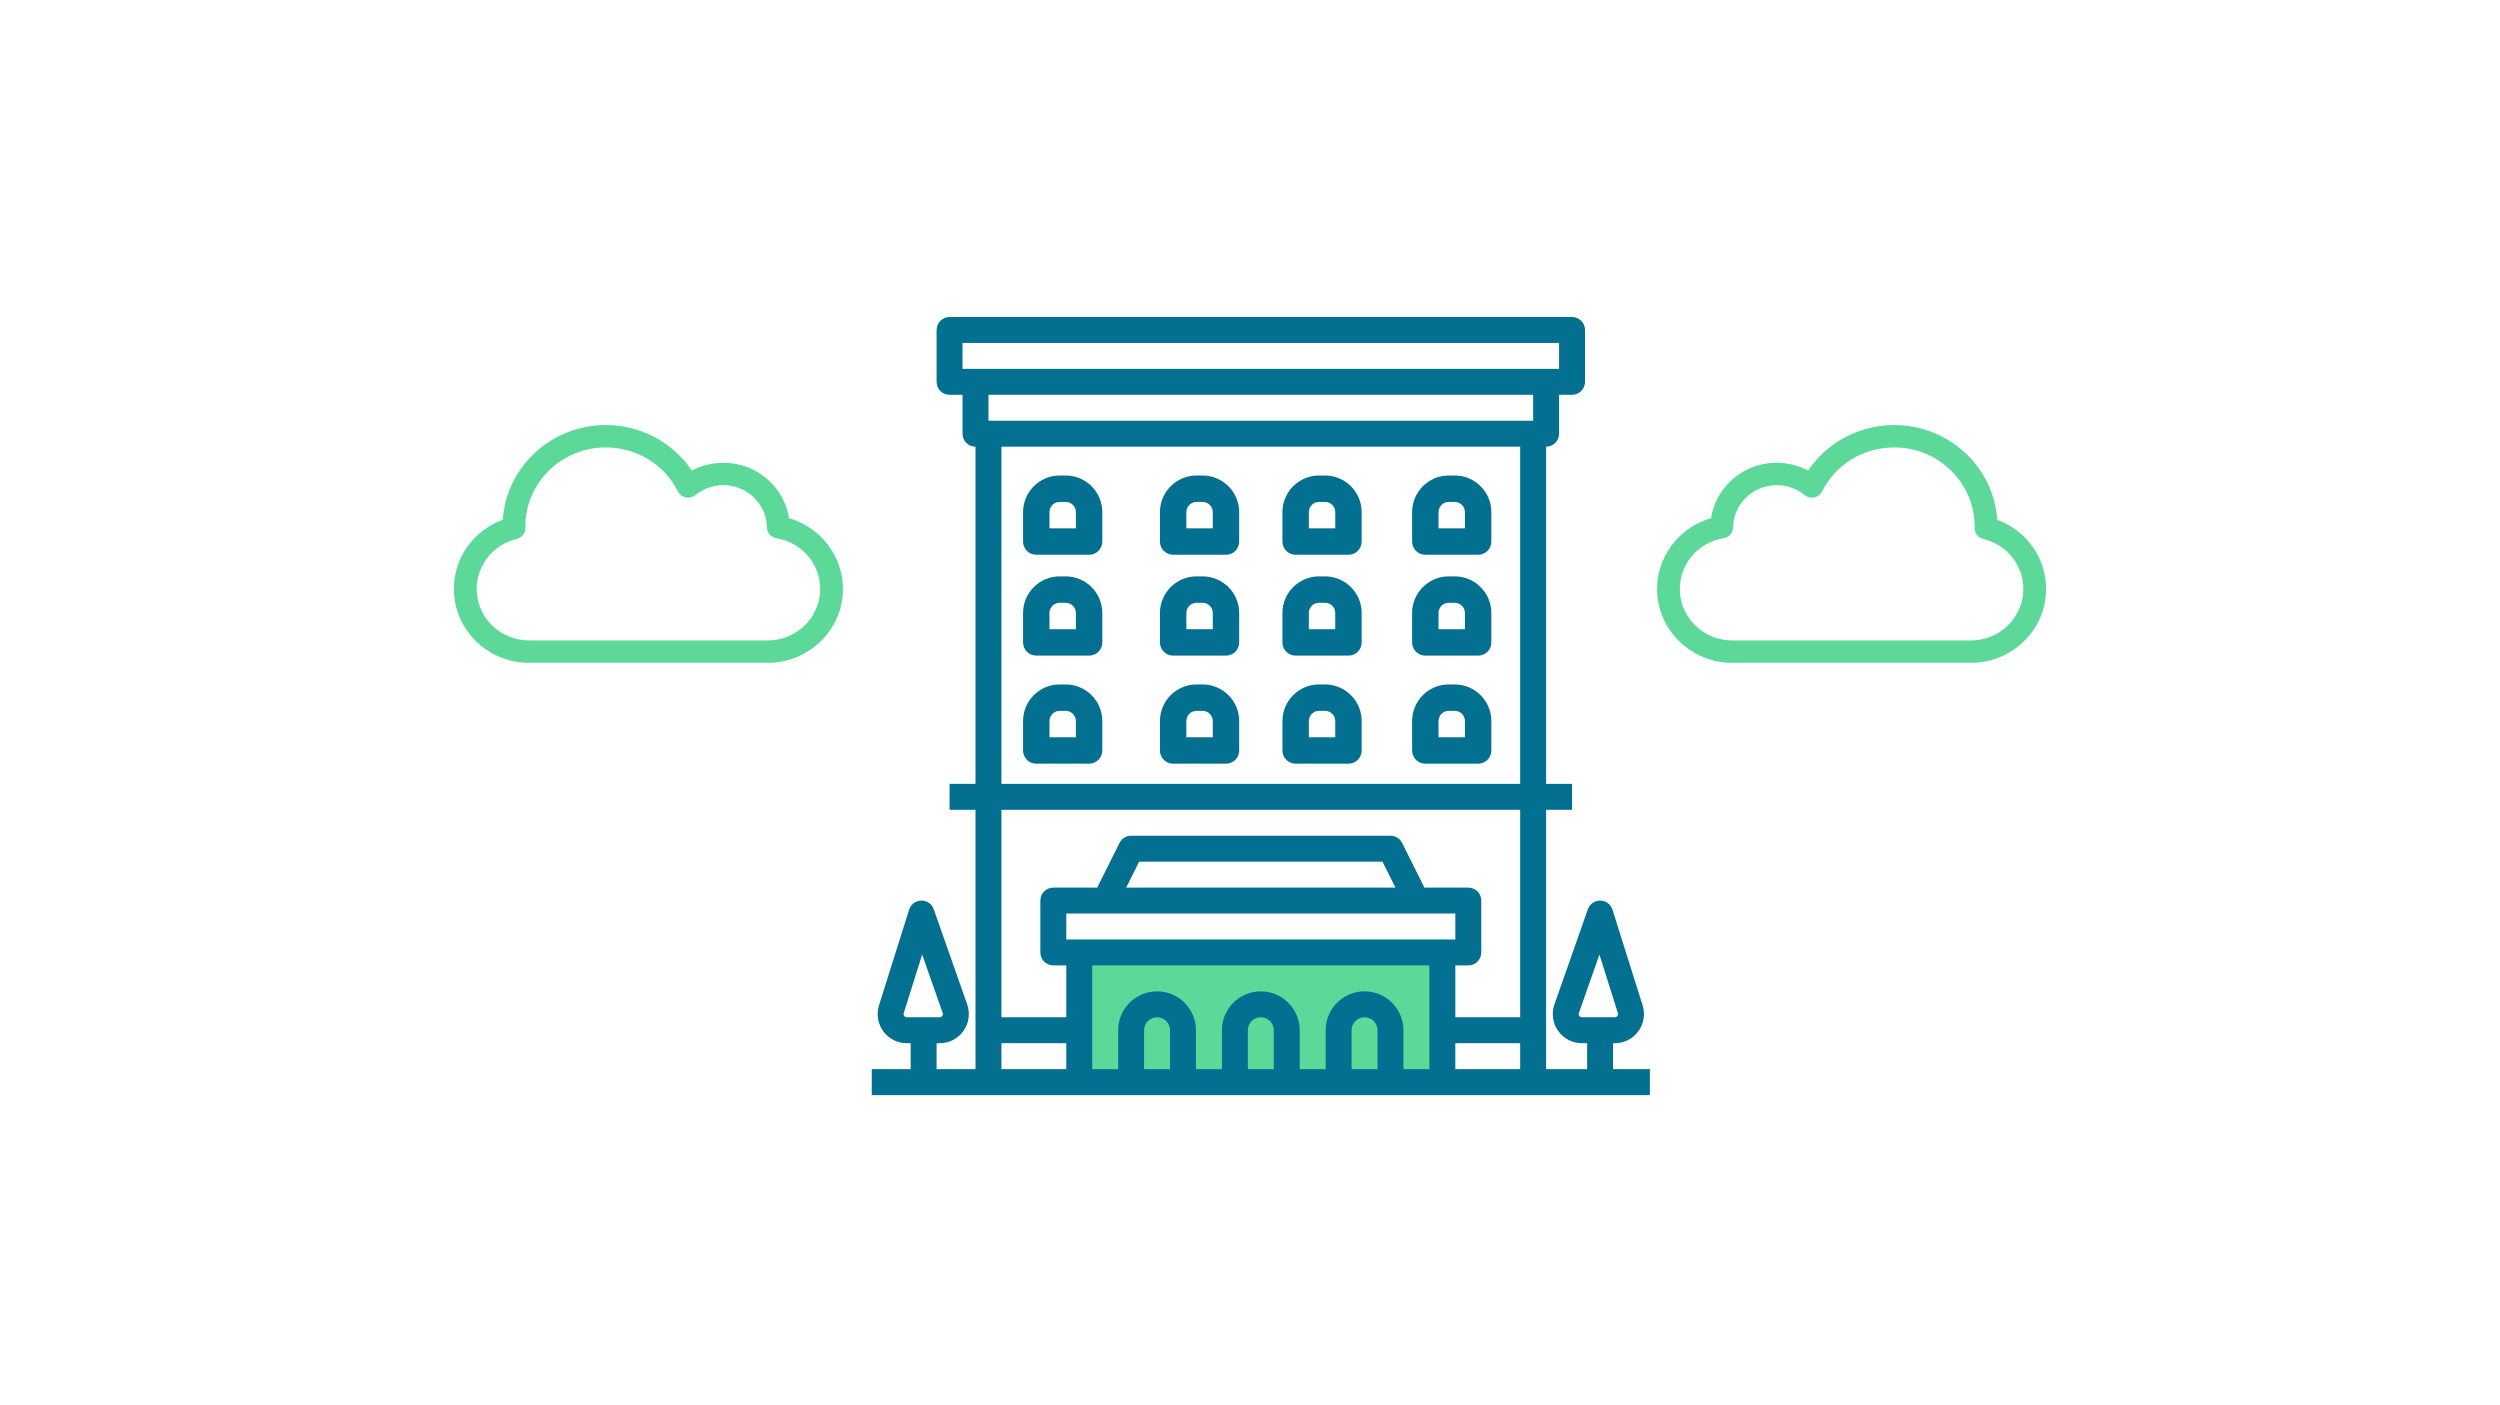 <svg xmlns="http://www.w3.org/2000/svg" width="347" height="195" viewBox="0 0 347 195">
  <g fill="none" fill-rule="evenodd">
    <g transform="translate(121 44)">
      <rect width="50" height="18" x="29" y="87" fill="#5CD999"/>
      <path fill="#037092" d="M97.2,0 C98.194,0 99,0.806 99,1.8 L99,1.8 L99,9 C99,9.994 98.194,10.8 97.2,10.8 L97.2,10.8 L95.4,10.8 L95.4,16.2 C95.4,17.194 94.594,18 93.6,18 L93.6,18 L93.6,64.8 L97.2,64.8 L97.2,68.4 L93.6,68.4 L93.6,104.4 L99.296,104.4 L99.296,100.8 L98.576,100.8 C97.262,100.8 96.03,100.163 95.271,99.091 C94.512,98.019 94.32,96.646 94.755,95.407 L94.755,95.407 L99.397,82.203 C99.65,81.482 100.331,81 101.095,81 L101.095,81 L101.124,81 C101.899,81.013 102.579,81.52 102.812,82.26 L102.812,82.26 L106.994,95.533 C107.382,96.763 107.161,98.105 106.398,99.145 C105.635,100.185 104.422,100.8 103.132,100.8 L103.132,100.8 L102.895,100.8 L102.895,104.4 L108,104.4 L108,108 L0,108 L0,104.4 L5.4,104.4 L5.4,100.8 L4.868,100.8 C3.578,100.8 2.365,100.185 1.603,99.145 C0.84,98.105 0.618,96.764 1.005,95.533 L1.005,95.533 L5.188,82.26 C5.421,81.52 6.1,81.013 6.876,81 L6.876,81 L6.905,81 C7.669,81 8.35,81.482 8.603,82.203 L8.603,82.203 L13.245,95.407 C13.68,96.646 13.488,98.019 12.729,99.091 C11.969,100.163 10.738,100.8 9.424,100.8 L9.424,100.8 L9,100.8 L9,104.4 L14.4,104.4 L14.4,68.4 L10.8,68.4 L10.8,64.8 L14.4,64.8 L14.4,18 C13.406,18 12.6,17.194 12.6,16.2 L12.6,16.2 L12.6,10.8 L10.8,10.8 C9.806,10.8 9,9.994 9,9 L9,9 L9,1.8 C9,0.806 9.806,0 10.8,0 L10.8,0 Z M77.4,90 L30.6,90 L30.6,104.4 L34.2,104.4 L34.2,99 C34.2,96.018 36.618,93.6 39.6,93.6 C42.582,93.6 45,96.018 45,99 L45,99 L45,104.4 L48.6,104.4 L48.6,99 C48.6,96.018 51.018,93.6 54,93.6 C56.982,93.6 59.4,96.018 59.4,99 L59.4,99 L59.4,104.4 L63,104.4 L63,99 C63,96.018 65.418,93.6 68.4,93.6 C71.382,93.6 73.8,96.018 73.8,99 L73.8,99 L73.8,104.4 L77.4,104.4 L77.4,90 Z M68.4,97.2 C67.406,97.2 66.6,98.006 66.6,99 L66.6,99 L66.6,104.4 L70.2,104.4 L70.2,99 C70.2,98.006 69.394,97.2 68.4,97.2 Z M54,97.2 C53.006,97.2 52.2,98.006 52.2,99 L52.2,99 L52.2,104.4 L55.8,104.4 L55.8,99 C55.8,98.006 54.994,97.2 54,97.2 Z M39.6,97.2 C38.606,97.2 37.8,98.006 37.8,99 L37.8,99 L37.8,104.4 L41.4,104.4 L41.4,99 C41.4,98.006 40.594,97.2 39.6,97.2 Z M90,100.8 L81,100.8 L81,104.4 L90,104.4 L90,100.8 Z M27,100.8 L18,100.8 L18,104.4 L27,104.4 L27,100.8 Z M90,68.4 L18,68.4 L18,97.2 L27,97.2 L27,90 L25.2,90 C24.206,90 23.4,89.194 23.4,88.2 L23.4,88.2 L23.4,81 C23.4,80.006 24.206,79.2 25.2,79.2 L25.2,79.2 L31.288,79.2 L34.39,72.995 C34.695,72.385 35.318,72 36,72 L36,72 L72,72 C72.682,72 73.305,72.385 73.61,72.995 L73.61,72.995 L76.712,79.2 L82.8,79.2 C83.794,79.2 84.6,80.006 84.6,81 L84.6,81 L84.6,88.2 C84.6,89.194 83.794,90 82.8,90 L82.8,90 L81,90 L81,97.2 L90,97.2 L90,68.4 Z M6.997,88.493 L4.439,96.615 C4.396,96.752 4.421,96.901 4.505,97.016 C4.59,97.132 4.725,97.2 4.868,97.2 L4.868,97.2 L9.424,97.2 C9.57,97.2 9.707,97.129 9.791,97.01 C9.875,96.89 9.896,96.738 9.848,96.6 L9.848,96.6 L6.997,88.493 Z M101.002,88.493 L98.152,96.601 C98.103,96.738 98.125,96.891 98.209,97.01 C98.293,97.129 98.43,97.2 98.576,97.2 L98.576,97.2 L103.133,97.2 C103.276,97.2 103.411,97.132 103.495,97.016 C103.58,96.901 103.605,96.752 103.562,96.615 L103.562,96.615 L101.002,88.493 Z M81,82.8 L27,82.8 L27,86.4 L81,86.4 L81,82.8 Z M70.888,75.6 L37.112,75.6 L35.312,79.2 L72.688,79.2 L70.888,75.6 Z M90,18 L18,18 L18,64.8 L90,64.8 L90,18 Z M45.917,51 C48.723,51.003 50.997,53.277 51,56.083 L51,56.083 L51,60.167 C51,61.179 50.179,62 49.167,62 L49.167,62 L41.833,62 C40.821,62 40,61.179 40,60.167 L40,60.167 L40,56.083 C40.003,53.277 42.277,51.003 45.083,51 L45.083,51 Z M62.917,51 C65.723,51.003 67.997,53.277 68,56.083 L68,56.083 L68,60.167 C68,61.179 67.179,62 66.167,62 L66.167,62 L58.833,62 C57.821,62 57,61.179 57,60.167 L57,60.167 L57,56.083 C57.003,53.277 59.277,51.003 62.083,51 L62.083,51 Z M80.917,51 C83.723,51.003 85.997,53.277 86,56.083 L86,56.083 L86,60.167 C86,61.179 85.179,62 84.167,62 L84.167,62 L76.833,62 C75.821,62 75,61.179 75,60.167 L75,60.167 L75,56.083 C75.003,53.277 77.277,51.003 80.083,51 L80.083,51 Z M26.917,51 C29.723,51.003 31.997,53.277 32,56.083 L32,56.083 L32,60.167 C32,61.179 31.179,62 30.167,62 L30.167,62 L22.833,62 C21.821,62 21,61.179 21,60.167 L21,60.167 L21,56.083 C21.003,53.277 23.277,51.003 26.083,51 L26.083,51 Z M62.917,54.667 L62.083,54.667 C61.301,54.668 60.668,55.301 60.667,56.083 L60.667,56.083 L60.667,58.333 L64.333,58.333 L64.333,56.083 C64.332,55.301 63.699,54.668 62.917,54.667 L62.917,54.667 Z M80.917,54.667 L80.083,54.667 C79.301,54.668 78.668,55.301 78.667,56.083 L78.667,56.083 L78.667,58.333 L82.333,58.333 L82.333,56.083 C82.332,55.301 81.699,54.668 80.917,54.667 L80.917,54.667 Z M26.917,54.667 L26.083,54.667 C25.301,54.668 24.668,55.301 24.667,56.083 L24.667,56.083 L24.667,58.333 L28.333,58.333 L28.333,56.083 C28.332,55.301 27.699,54.668 26.917,54.667 L26.917,54.667 Z M45.917,54.667 L45.083,54.667 C44.301,54.668 43.668,55.301 43.667,56.083 L43.667,56.083 L43.667,58.333 L47.333,58.333 L47.333,56.083 C47.332,55.301 46.699,54.668 45.917,54.667 L45.917,54.667 Z M62.917,36 C65.723,36.003 67.997,38.277 68,41.083 L68,41.083 L68,45.167 C68,46.179 67.179,47 66.167,47 L66.167,47 L58.833,47 C57.821,47 57,46.179 57,45.167 L57,45.167 L57,41.083 C57.003,38.277 59.277,36.003 62.083,36 L62.083,36 Z M80.917,36 C83.723,36.003 85.997,38.277 86,41.083 L86,41.083 L86,45.167 C86,46.179 85.179,47 84.167,47 L84.167,47 L76.833,47 C75.821,47 75,46.179 75,45.167 L75,45.167 L75,41.083 C75.003,38.277 77.277,36.003 80.083,36 L80.083,36 Z M26.917,36 C29.723,36.003 31.997,38.277 32,41.083 L32,41.083 L32,45.167 C32,46.179 31.179,47 30.167,47 L30.167,47 L22.833,47 C21.821,47 21,46.179 21,45.167 L21,45.167 L21,41.083 C21.003,38.277 23.277,36.003 26.083,36 L26.083,36 Z M45.917,36 C48.723,36.003 50.997,38.277 51,41.083 L51,41.083 L51,45.167 C51,46.179 50.179,47 49.167,47 L49.167,47 L41.833,47 C40.821,47 40,46.179 40,45.167 L40,45.167 L40,41.083 C40.003,38.277 42.277,36.003 45.083,36 L45.083,36 Z M62.917,39.667 L62.083,39.667 C61.301,39.668 60.668,40.301 60.667,41.083 L60.667,41.083 L60.667,43.333 L64.333,43.333 L64.333,41.083 C64.332,40.301 63.699,39.668 62.917,39.667 L62.917,39.667 Z M80.917,39.667 L80.083,39.667 C79.301,39.668 78.668,40.301 78.667,41.083 L78.667,41.083 L78.667,43.333 L82.333,43.333 L82.333,41.083 C82.332,40.301 81.699,39.668 80.917,39.667 L80.917,39.667 Z M26.917,39.667 L26.083,39.667 C25.301,39.668 24.668,40.301 24.667,41.083 L24.667,41.083 L24.667,43.333 L28.333,43.333 L28.333,41.083 C28.332,40.301 27.699,39.668 26.917,39.667 L26.917,39.667 Z M45.917,39.667 L45.083,39.667 C44.301,39.668 43.668,40.301 43.667,41.083 L43.667,41.083 L43.667,43.333 L47.333,43.333 L47.333,41.083 C47.332,40.301 46.699,39.668 45.917,39.667 L45.917,39.667 Z M80.917,22 C83.723,22.003 85.997,24.277 86,27.083 L86,27.083 L86,31.167 C86,32.179 85.179,33 84.167,33 L84.167,33 L76.833,33 C75.821,33 75,32.179 75,31.167 L75,31.167 L75,27.083 C75.003,24.277 77.277,22.003 80.083,22 L80.083,22 Z M26.917,22 C29.723,22.003 31.997,24.277 32,27.083 L32,27.083 L32,31.167 C32,32.179 31.179,33 30.167,33 L30.167,33 L22.833,33 C21.821,33 21,32.179 21,31.167 L21,31.167 L21,27.083 C21.003,24.277 23.277,22.003 26.083,22 L26.083,22 Z M45.917,22 C48.723,22.003 50.997,24.277 51,27.083 L51,27.083 L51,31.167 C51,32.179 50.179,33 49.167,33 L49.167,33 L41.833,33 C40.821,33 40,32.179 40,31.167 L40,31.167 L40,27.083 C40.003,24.277 42.277,22.003 45.083,22 L45.083,22 Z M62.917,22 C65.723,22.003 67.997,24.277 68,27.083 L68,27.083 L68,31.167 C68,32.179 67.179,33 66.167,33 L66.167,33 L58.833,33 C57.821,33 57,32.179 57,31.167 L57,31.167 L57,27.083 C57.003,24.277 59.277,22.003 62.083,22 L62.083,22 Z M62.917,25.667 L62.083,25.667 C61.301,25.668 60.668,26.301 60.667,27.083 L60.667,27.083 L60.667,29.333 L64.333,29.333 L64.333,27.083 C64.332,26.301 63.699,25.668 62.917,25.667 L62.917,25.667 Z M80.917,25.667 L80.083,25.667 C79.301,25.668 78.668,26.301 78.667,27.083 L78.667,27.083 L78.667,29.333 L82.333,29.333 L82.333,27.083 C82.332,26.301 81.699,25.668 80.917,25.667 L80.917,25.667 Z M26.917,25.667 L26.083,25.667 C25.301,25.668 24.668,26.301 24.667,27.083 L24.667,27.083 L24.667,29.333 L28.333,29.333 L28.333,27.083 C28.332,26.301 27.699,25.668 26.917,25.667 L26.917,25.667 Z M45.917,25.667 L45.083,25.667 C44.301,25.668 43.668,26.301 43.667,27.083 L43.667,27.083 L43.667,29.333 L47.333,29.333 L47.333,27.083 C47.332,26.301 46.699,25.668 45.917,25.667 L45.917,25.667 Z M91.8,10.8 L16.2,10.8 L16.2,14.4 L91.8,14.4 L91.8,10.8 Z M95.4,3.6 L12.6,3.6 L12.6,7.2 L95.4,7.2 L95.4,3.6 Z"/>
    </g>
    <path fill="#5CD999" d="M277.211 72.149C276.733 64.819 270.506 59 262.92 59 260.197 59 257.549 59.753 255.26 61.178 253.541 62.248 252.08 63.659 250.967 65.312 249.634 64.609 248.134 64.234 246.604 64.234 244.165 64.234 241.865 65.16 240.13 66.843 238.699 68.23 237.786 70.001 237.492 71.921 235.564 72.479 233.823 73.58 232.502 75.097 230.889 76.949 230 79.313 230 81.753 230 87.403 234.683 92 240.44 92L273.56 92C279.317 92 284 87.403 284 81.753 284 77.416 281.264 73.624 277.211 72.149zM273.56 88.895L240.44 88.895C236.428 88.895 233.163 85.691 233.163 81.753 233.163 78.247 235.715 75.285 239.232 74.709 239.986 74.585 240.542 73.949 240.553 73.199 240.598 69.968 243.313 67.339 246.604 67.339 248.019 67.339 249.395 67.828 250.48 68.717 250.852 69.021 251.345 69.142 251.82 69.044 252.294 68.945 252.696 68.639 252.911 68.212 254.808 64.445 258.643 62.105 262.92 62.105 269.072 62.105 274.077 67.019 274.077 73.058 274.077 73.13 274.076 73.201 274.075 73.273 274.06 74 274.562 74.641 275.283 74.812 278.553 75.591 280.837 78.445 280.837 81.753 280.837 85.691 277.572 88.895 273.56 88.895zM69.789 72.149C70.267 64.819 76.494 59 84.08 59 86.803 59 89.451 59.753 91.74 61.178 93.459 62.248 94.92 63.659 96.033 65.312 97.366 64.609 98.866 64.234 100.396 64.234 102.835 64.234 105.135 65.16 106.87 66.843 108.301 68.23 109.214 70.001 109.508 71.921 111.436 72.479 113.177 73.58 114.498 75.097 116.111 76.949 117 79.313 117 81.753 117 87.403 112.317 92 106.56 92L73.44 92C67.683 92 63 87.403 63 81.753 63 77.416 65.736 73.624 69.789 72.149zM73.44 88.895L106.56 88.895C110.572 88.895 113.837 85.691 113.837 81.753 113.837 78.247 111.285 75.285 107.768 74.709 107.014 74.585 106.458 73.949 106.447 73.199 106.402 69.968 103.687 67.339 100.396 67.339 98.981 67.339 97.605 67.828 96.52 68.717 96.148 69.021 95.655 69.142 95.18 69.044 94.706 68.945 94.304 68.639 94.089 68.212 92.192 64.445 88.357 62.105 84.08 62.105 77.928 62.105 72.923 67.019 72.923 73.058L72.925 73.273 72.925 73.273C72.94 74 72.438 74.641 71.717 74.812 68.447 75.591 66.163 78.445 66.163 81.753 66.163 85.691 69.428 88.895 73.44 88.895z"/>
  </g>
</svg>
